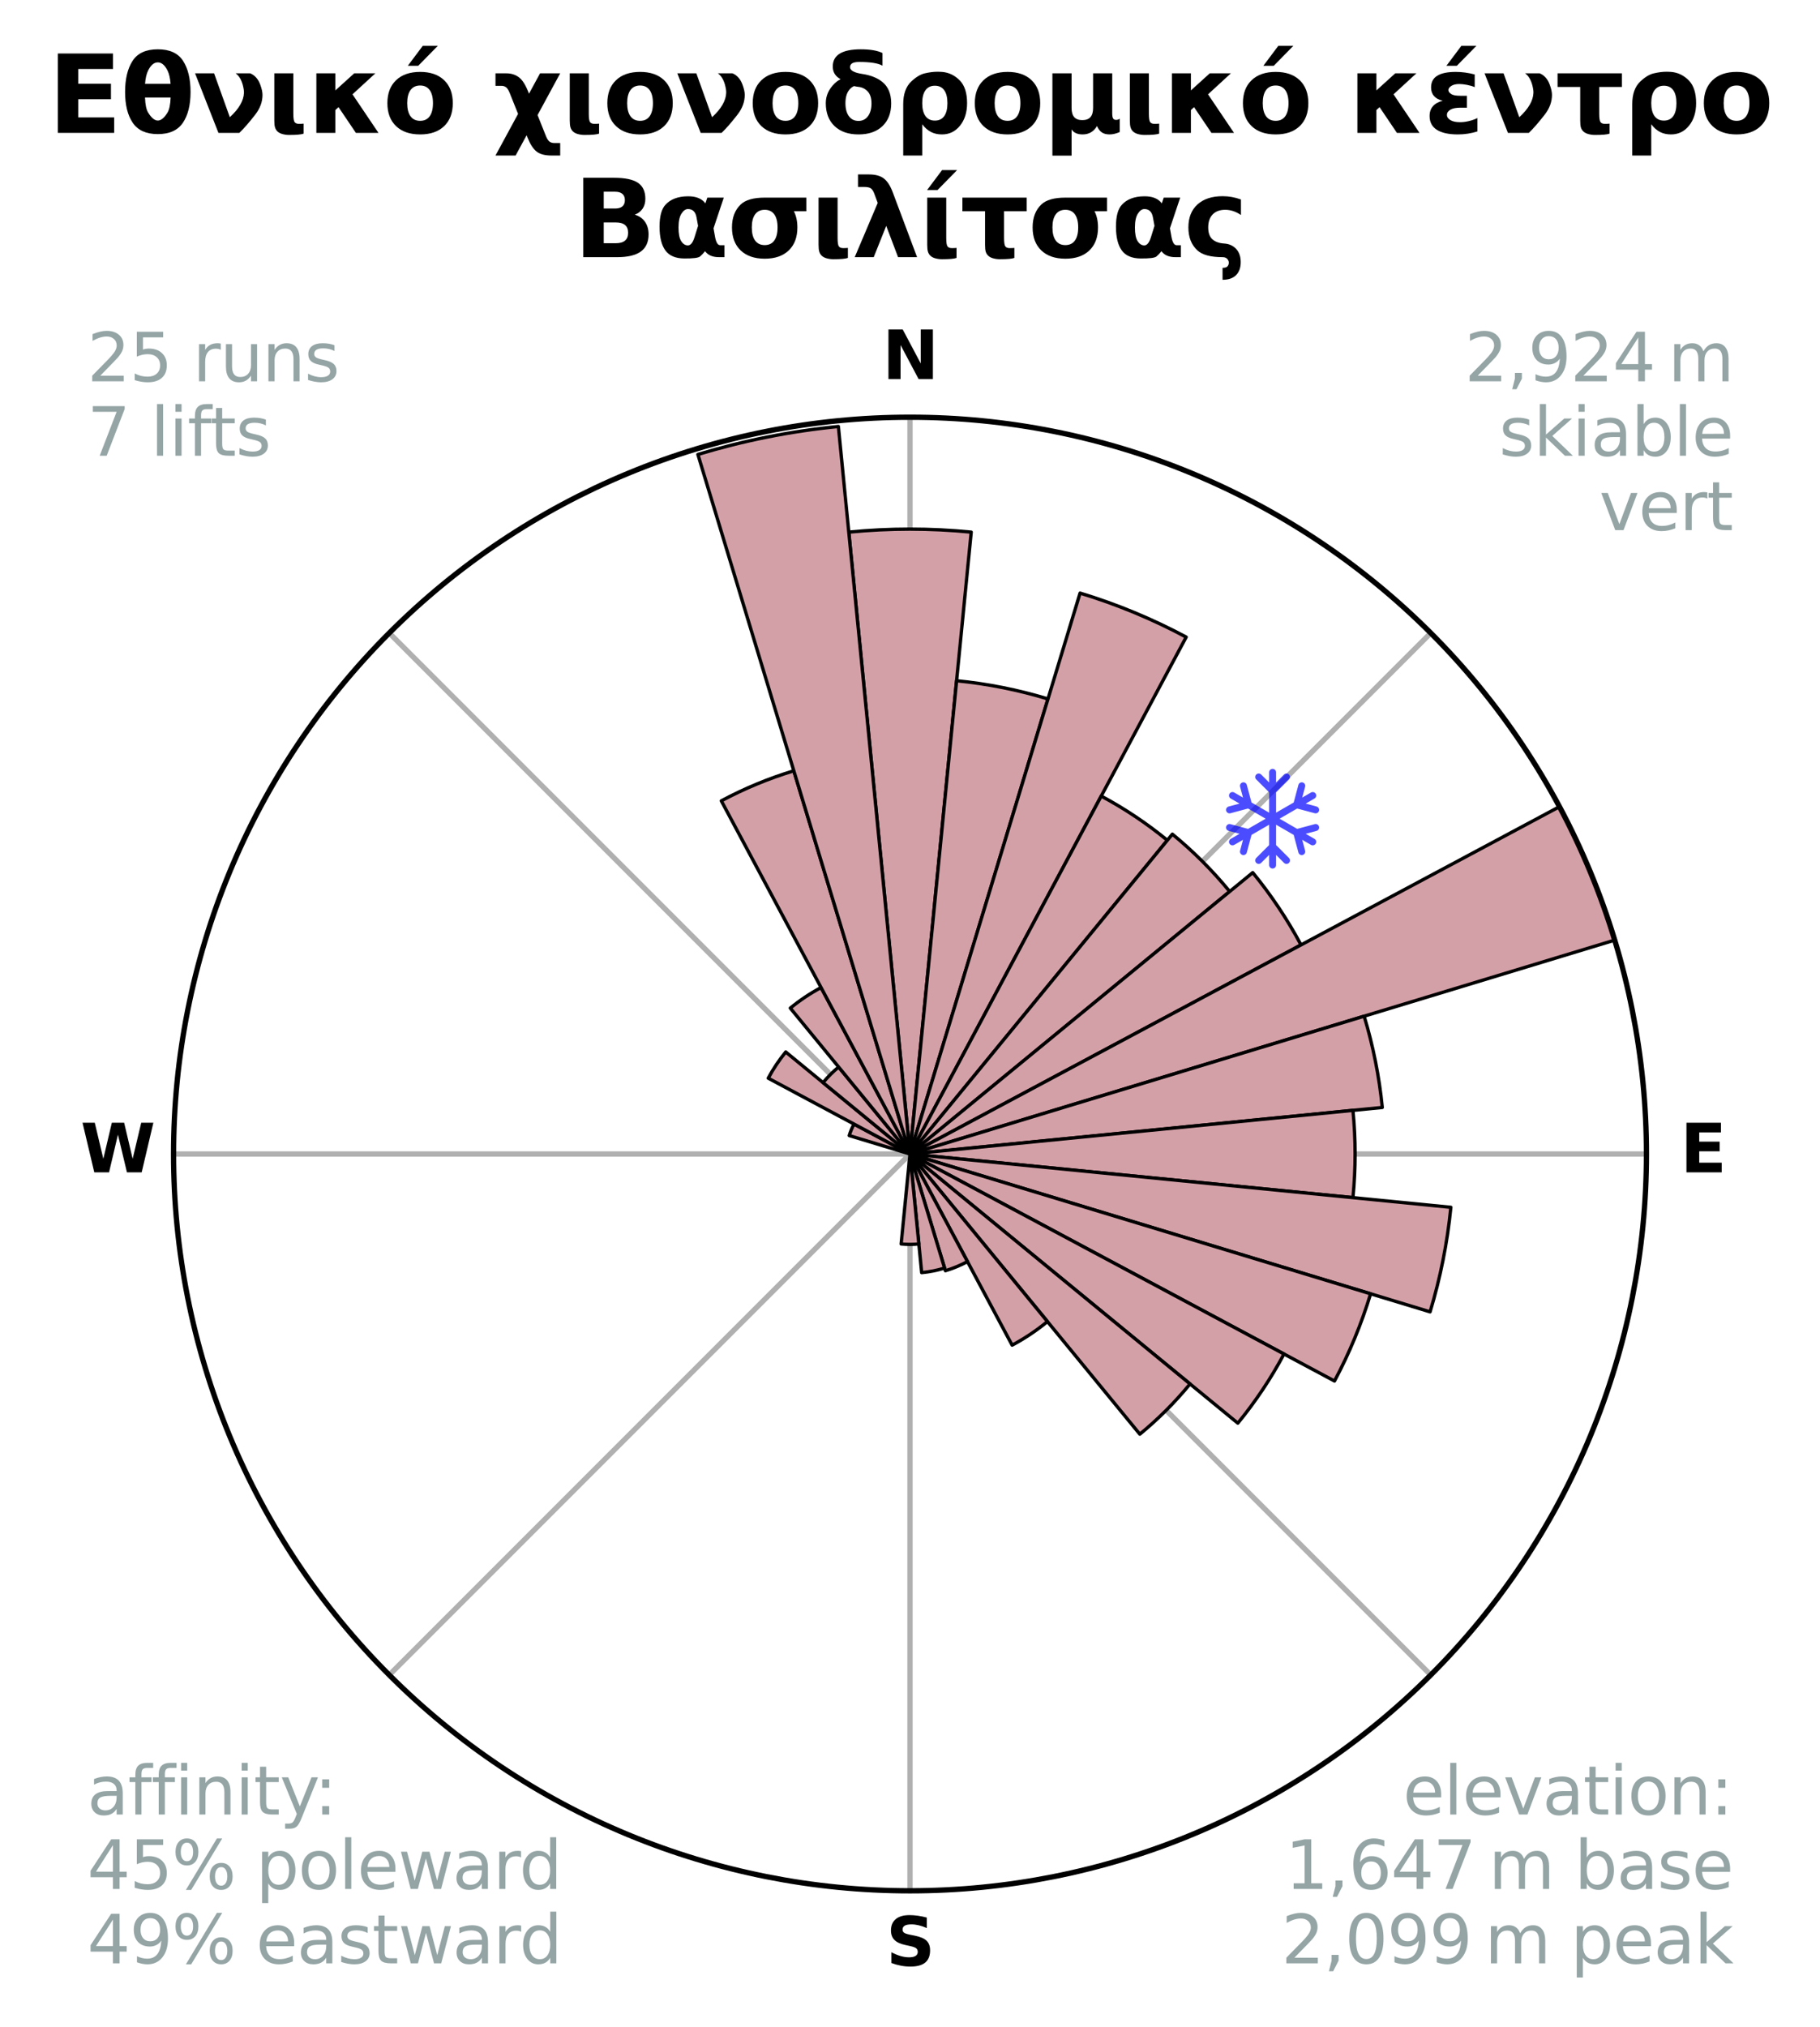 <?xml version="1.0" encoding="utf-8" standalone="no"?>
<!DOCTYPE svg PUBLIC "-//W3C//DTD SVG 1.1//EN"
  "http://www.w3.org/Graphics/SVG/1.1/DTD/svg11.dtd">
<svg xmlns:xlink="http://www.w3.org/1999/xlink" width="274.025pt" height="305.087pt" viewBox="0 0 274.025 305.087" xmlns="http://www.w3.org/2000/svg" version="1.1">
 <title>Ski Rose for Εθνικό χιονοδρομικό κέντρο Βασιλίτσας</title>
 <defs>
  <style type="text/css">*{stroke-linejoin: round; stroke-linecap: butt}</style>
 </defs>
 <g id="figure_1">
  <g id="patch_1">
   <path d="M 0 305.087 
L 274.025 305.087 
L 274.025 0 
L 0 0 
z
" style="fill: #ffffff"/>
  </g>
  <g id="axes_1">
   <g id="patch_2">
    <path d="M 247.893 173.667 
C 247.893 159.107 245.024 144.688 239.452 131.236 
C 233.88 117.783 225.712 105.559 215.417 95.263 
C 205.121 84.968 192.897 76.8 179.444 71.228 
C 165.992 65.656 151.573 62.788 137.012 62.788 
C 122.452 62.788 108.033 65.656 94.581 71.228 
C 81.128 76.8 68.904 84.968 58.608 95.263 
C 48.313 105.559 40.145 117.783 34.573 131.236 
C 29.001 144.688 26.133 159.107 26.133 173.667 
C 26.133 188.228 29.001 202.647 34.573 216.099 
C 40.145 229.552 48.313 241.776 58.608 252.071 
C 68.904 262.367 81.128 270.535 94.581 276.107 
C 108.033 281.679 122.452 284.548 137.012 284.548 
C 151.573 284.548 165.992 281.679 179.444 276.107 
C 192.897 270.535 205.121 262.367 215.417 252.071 
C 225.712 241.776 233.88 229.552 239.452 216.099 
C 245.024 202.647 247.893 188.228 247.893 173.667 
M 137.012 173.667 
C 137.012 173.667 137.012 173.667 137.012 173.667 
C 137.012 173.667 137.012 173.667 137.012 173.667 
C 137.012 173.667 137.012 173.667 137.012 173.667 
C 137.012 173.667 137.012 173.667 137.012 173.667 
C 137.012 173.667 137.012 173.667 137.012 173.667 
C 137.012 173.667 137.012 173.667 137.012 173.667 
C 137.012 173.667 137.012 173.667 137.012 173.667 
C 137.012 173.667 137.012 173.667 137.012 173.667 
C 137.012 173.667 137.012 173.667 137.012 173.667 
C 137.012 173.667 137.012 173.667 137.012 173.667 
C 137.012 173.667 137.012 173.667 137.012 173.667 
C 137.012 173.667 137.012 173.667 137.012 173.667 
C 137.012 173.667 137.012 173.667 137.012 173.667 
C 137.012 173.667 137.012 173.667 137.012 173.667 
C 137.012 173.667 137.012 173.667 137.012 173.667 
C 137.012 173.667 137.012 173.667 137.012 173.667 
z
" style="fill: #ffffff"/>
   </g>
   <g id="matplotlib.axis_1">
    <g id="xtick_1">
     <g id="line2d_1">
      <path d="M 137.012 173.667 
L 137.012 62.788 
" clip-path="url(#p962893bb5c)" style="fill: none; stroke: #b0b0b0; stroke-width: 0.8; stroke-linecap: square"/>
     </g>
     <g id="text_1">
      <!-- N -->
      <g transform="translate(132.828 57.047) scale(0.1 -0.1)">
       <defs>
        <path id="DejaVuSans-Bold-4e" d="M 588 4666 
L 1931 4666 
L 3628 1466 
L 3628 4666 
L 4769 4666 
L 4769 0 
L 3425 0 
L 1728 3200 
L 1728 0 
L 588 0 
L 588 4666 
z
" transform="scale(0.016)"/>
       </defs>
       <use xlink:href="#DejaVuSans-Bold-4e"/>
      </g>
     </g>
    </g>
    <g id="xtick_2">
     <g id="line2d_2">
      <path d="M 137.012 173.667 
L 215.417 95.263 
" clip-path="url(#p962893bb5c)" style="fill: none; stroke: #b0b0b0; stroke-width: 0.8; stroke-linecap: square"/>
     </g>
    </g>
    <g id="xtick_3">
     <g id="line2d_3">
      <path d="M 137.012 173.667 
L 247.893 173.667 
" clip-path="url(#p962893bb5c)" style="fill: none; stroke: #b0b0b0; stroke-width: 0.8; stroke-linecap: square"/>
     </g>
     <g id="text_2">
      <!-- E -->
      <g transform="translate(252.977 176.427) scale(0.1 -0.1)">
       <defs>
        <path id="DejaVuSans-Bold-45" d="M 588 4666 
L 3834 4666 
L 3834 3756 
L 1791 3756 
L 1791 2888 
L 3713 2888 
L 3713 1978 
L 1791 1978 
L 1791 909 
L 3903 909 
L 3903 0 
L 588 0 
L 588 4666 
z
" transform="scale(0.016)"/>
       </defs>
       <use xlink:href="#DejaVuSans-Bold-45"/>
      </g>
     </g>
    </g>
    <g id="xtick_4">
     <g id="line2d_4">
      <path d="M 137.012 173.667 
L 215.417 252.071 
" clip-path="url(#p962893bb5c)" style="fill: none; stroke: #b0b0b0; stroke-width: 0.8; stroke-linecap: square"/>
     </g>
    </g>
    <g id="xtick_5">
     <g id="line2d_5">
      <path d="M 137.012 173.667 
L 137.012 284.548 
" clip-path="url(#p962893bb5c)" style="fill: none; stroke: #b0b0b0; stroke-width: 0.8; stroke-linecap: square"/>
     </g>
     <g id="text_3">
      <!-- S -->
      <g transform="translate(133.412 295.807) scale(0.1 -0.1)">
       <defs>
        <path id="DejaVuSans-Bold-53" d="M 3834 4519 
L 3834 3531 
Q 3450 3703 3084 3790 
Q 2719 3878 2394 3878 
Q 1963 3878 1756 3759 
Q 1550 3641 1550 3391 
Q 1550 3203 1689 3098 
Q 1828 2994 2194 2919 
L 2706 2816 
Q 3484 2659 3812 2340 
Q 4141 2022 4141 1434 
Q 4141 663 3683 286 
Q 3225 -91 2284 -91 
Q 1841 -91 1394 -6 
Q 947 78 500 244 
L 500 1259 
Q 947 1022 1364 901 
Q 1781 781 2169 781 
Q 2563 781 2772 912 
Q 2981 1044 2981 1288 
Q 2981 1506 2839 1625 
Q 2697 1744 2272 1838 
L 1806 1941 
Q 1106 2091 782 2419 
Q 459 2747 459 3303 
Q 459 4000 909 4375 
Q 1359 4750 2203 4750 
Q 2588 4750 2994 4692 
Q 3400 4634 3834 4519 
z
" transform="scale(0.016)"/>
       </defs>
       <use xlink:href="#DejaVuSans-Bold-53"/>
      </g>
     </g>
    </g>
    <g id="xtick_6">
     <g id="line2d_6">
      <path d="M 137.012 173.667 
L 58.608 252.071 
" clip-path="url(#p962893bb5c)" style="fill: none; stroke: #b0b0b0; stroke-width: 0.8; stroke-linecap: square"/>
     </g>
    </g>
    <g id="xtick_7">
     <g id="line2d_7">
      <path d="M 137.012 173.667 
L 26.133 173.667 
" clip-path="url(#p962893bb5c)" style="fill: none; stroke: #b0b0b0; stroke-width: 0.8; stroke-linecap: square"/>
     </g>
     <g id="text_4">
      <!-- W -->
      <g transform="translate(12.118 176.427) scale(0.1 -0.1)">
       <defs>
        <path id="DejaVuSans-Bold-57" d="M 191 4666 
L 1344 4666 
L 2150 1275 
L 2950 4666 
L 4109 4666 
L 4909 1275 
L 5716 4666 
L 6859 4666 
L 5759 0 
L 4372 0 
L 3525 3547 
L 2688 0 
L 1300 0 
L 191 4666 
z
" transform="scale(0.016)"/>
       </defs>
       <use xlink:href="#DejaVuSans-Bold-57"/>
      </g>
     </g>
    </g>
    <g id="xtick_8">
     <g id="line2d_8">
      <path d="M 137.012 173.667 
L 58.608 95.263 
" clip-path="url(#p962893bb5c)" style="fill: none; stroke: #b0b0b0; stroke-width: 0.8; stroke-linecap: square"/>
     </g>
    </g>
   </g>
   <g id="matplotlib.axis_2"/>
   <g id="patch_3">
    <path d="M 137.012 173.667 
C 137.012 173.667 137.012 173.667 137.012 173.667 
C 137.012 173.667 137.012 173.667 137.012 173.667 
L 146.23 80.08 
C 143.167 79.779 140.091 79.628 137.012 79.628 
C 133.934 79.628 130.858 79.779 127.795 80.08 
z
" clip-path="url(#p962893bb5c)" style="fill: #d4a0a7; stroke: #000000; stroke-width: 0.5; stroke-linejoin: miter"/>
   </g>
   <g id="patch_4">
    <path d="M 137.012 173.667 
C 137.012 173.667 137.012 173.667 137.012 173.667 
C 137.012 173.667 137.012 173.667 137.012 173.667 
L 157.787 105.182 
C 155.546 104.502 153.272 103.932 150.975 103.475 
C 148.677 103.018 146.359 102.674 144.027 102.444 
z
" clip-path="url(#p962893bb5c)" style="fill: #d4a0a7; stroke: #000000; stroke-width: 0.5; stroke-linejoin: miter"/>
   </g>
   <g id="patch_5">
    <path d="M 137.012 173.667 
C 137.012 173.667 137.012 173.667 137.012 173.667 
C 137.012 173.667 137.012 173.667 137.012 173.667 
L 178.595 95.873 
C 176.048 94.512 173.437 93.277 170.769 92.172 
C 168.102 91.067 165.382 90.094 162.619 89.255 
z
" clip-path="url(#p962893bb5c)" style="fill: #d4a0a7; stroke: #000000; stroke-width: 0.5; stroke-linejoin: miter"/>
   </g>
   <g id="patch_6">
    <path d="M 137.012 173.667 
C 137.012 173.667 137.012 173.667 137.012 173.667 
C 137.012 173.667 137.012 173.667 137.012 173.667 
L 175.759 126.455 
C 174.213 125.187 172.607 123.995 170.944 122.885 
C 169.282 121.774 167.566 120.746 165.803 119.803 
z
" clip-path="url(#p962893bb5c)" style="fill: #d4a0a7; stroke: #000000; stroke-width: 0.5; stroke-linejoin: miter"/>
   </g>
   <g id="patch_7">
    <path d="M 137.012 173.667 
C 137.012 173.667 137.012 173.667 137.012 173.667 
C 137.012 173.667 137.012 173.667 137.012 173.667 
L 185.147 134.165 
C 183.854 132.589 182.484 131.078 181.043 129.637 
C 179.602 128.196 178.091 126.826 176.515 125.533 
z
" clip-path="url(#p962893bb5c)" style="fill: #d4a0a7; stroke: #000000; stroke-width: 0.5; stroke-linejoin: miter"/>
   </g>
   <g id="patch_8">
    <path d="M 137.012 173.667 
C 137.012 173.667 137.012 173.667 137.012 173.667 
C 137.012 173.667 137.012 173.667 137.012 173.667 
L 195.886 142.199 
C 194.856 140.272 193.732 138.397 192.518 136.58 
C 191.304 134.763 190.002 133.007 188.615 131.318 
z
" clip-path="url(#p962893bb5c)" style="fill: #d4a0a7; stroke: #000000; stroke-width: 0.5; stroke-linejoin: miter"/>
   </g>
   <g id="patch_9">
    <path d="M 137.012 173.667 
C 137.012 173.667 137.012 173.667 137.012 173.667 
C 137.012 173.667 137.012 173.667 137.012 173.667 
L 243.118 141.481 
C 242.065 138.008 240.841 134.589 239.452 131.236 
C 238.063 127.883 236.511 124.6 234.8 121.399 
z
" clip-path="url(#p962893bb5c)" style="fill: #d4a0a7; stroke: #000000; stroke-width: 0.5; stroke-linejoin: miter"/>
   </g>
   <g id="patch_10">
    <path d="M 137.012 173.667 
C 137.012 173.667 137.012 173.667 137.012 173.667 
C 137.012 173.667 137.012 173.667 137.012 173.667 
L 208.121 166.664 
C 207.892 164.336 207.549 162.022 207.092 159.728 
C 206.636 157.434 206.068 155.164 205.389 152.926 
z
" clip-path="url(#p962893bb5c)" style="fill: #d4a0a7; stroke: #000000; stroke-width: 0.5; stroke-linejoin: miter"/>
   </g>
   <g id="patch_11">
    <path d="M 137.012 173.667 
C 137.012 173.667 137.012 173.667 137.012 173.667 
C 137.012 173.667 137.012 173.667 137.012 173.667 
L 203.703 180.236 
C 203.918 178.053 204.026 175.861 204.026 173.667 
C 204.026 171.474 203.918 169.282 203.703 167.099 
z
" clip-path="url(#p962893bb5c)" style="fill: #d4a0a7; stroke: #000000; stroke-width: 0.5; stroke-linejoin: miter"/>
   </g>
   <g id="patch_12">
    <path d="M 137.012 173.667 
C 137.012 173.667 137.012 173.667 137.012 173.667 
C 137.012 173.667 137.012 173.667 137.012 173.667 
L 215.317 197.421 
C 216.094 194.858 216.745 192.258 217.268 189.631 
C 217.79 187.004 218.184 184.353 218.446 181.688 
z
" clip-path="url(#p962893bb5c)" style="fill: #d4a0a7; stroke: #000000; stroke-width: 0.5; stroke-linejoin: miter"/>
   </g>
   <g id="patch_13">
    <path d="M 137.012 173.667 
C 137.012 173.667 137.012 173.667 137.012 173.667 
C 137.012 173.667 137.012 173.667 137.012 173.667 
L 200.926 207.83 
C 202.044 205.738 203.059 203.592 203.966 201.401 
C 204.874 199.209 205.674 196.974 206.362 194.705 
z
" clip-path="url(#p962893bb5c)" style="fill: #d4a0a7; stroke: #000000; stroke-width: 0.5; stroke-linejoin: miter"/>
   </g>
   <g id="patch_14">
    <path d="M 137.012 173.667 
C 137.012 173.667 137.012 173.667 137.012 173.667 
C 137.012 173.667 137.012 173.667 137.012 173.667 
L 186.37 214.174 
C 187.695 212.558 188.941 210.879 190.102 209.141 
C 191.263 207.403 192.338 205.61 193.324 203.766 
z
" clip-path="url(#p962893bb5c)" style="fill: #d4a0a7; stroke: #000000; stroke-width: 0.5; stroke-linejoin: miter"/>
   </g>
   <g id="patch_15">
    <path d="M 137.012 173.667 
C 137.012 173.667 137.012 173.667 137.012 173.667 
C 137.012 173.667 137.012 173.667 137.012 173.667 
L 171.616 215.832 
C 172.996 214.699 174.319 213.499 175.582 212.237 
C 176.844 210.974 178.044 209.651 179.177 208.271 
z
" clip-path="url(#p962893bb5c)" style="fill: #d4a0a7; stroke: #000000; stroke-width: 0.5; stroke-linejoin: miter"/>
   </g>
   <g id="patch_16">
    <path d="M 137.012 173.667 
C 137.012 173.667 137.012 173.667 137.012 173.667 
C 137.012 173.667 137.012 173.667 137.012 173.667 
L 152.389 202.435 
C 153.331 201.932 154.247 201.383 155.135 200.79 
C 156.023 200.197 156.881 199.56 157.706 198.883 
z
" clip-path="url(#p962893bb5c)" style="fill: #d4a0a7; stroke: #000000; stroke-width: 0.5; stroke-linejoin: miter"/>
   </g>
   <g id="patch_17">
    <path d="M 137.012 173.667 
C 137.012 173.667 137.012 173.667 137.012 173.667 
C 137.012 173.667 137.012 173.667 137.012 173.667 
L 142.341 191.234 
C 142.916 191.06 143.482 190.857 144.037 190.627 
C 144.593 190.397 145.136 190.14 145.666 189.857 
z
" clip-path="url(#p962893bb5c)" style="fill: #d4a0a7; stroke: #000000; stroke-width: 0.5; stroke-linejoin: miter"/>
   </g>
   <g id="patch_18">
    <path d="M 137.012 173.667 
C 137.012 173.667 137.012 173.667 137.012 173.667 
C 137.012 173.667 137.012 173.667 137.012 173.667 
L 138.771 191.521 
C 139.355 191.464 139.937 191.378 140.512 191.263 
C 141.088 191.148 141.658 191.006 142.22 190.835 
z
" clip-path="url(#p962893bb5c)" style="fill: #d4a0a7; stroke: #000000; stroke-width: 0.5; stroke-linejoin: miter"/>
   </g>
   <g id="patch_19">
    <path d="M 137.012 173.667 
C 137.012 173.667 137.012 173.667 137.012 173.667 
C 137.012 173.667 137.012 173.667 137.012 173.667 
L 135.679 187.206 
C 136.122 187.249 136.567 187.271 137.012 187.271 
C 137.458 187.271 137.903 187.249 138.346 187.206 
z
" clip-path="url(#p962893bb5c)" style="fill: #d4a0a7; stroke: #000000; stroke-width: 0.5; stroke-linejoin: miter"/>
   </g>
   <g id="patch_20">
    <path d="M 137.012 173.667 
C 137.012 173.667 137.012 173.667 137.012 173.667 
C 137.012 173.667 137.012 173.667 137.012 173.667 
L 137.012 173.667 
C 137.012 173.667 137.012 173.667 137.012 173.667 
C 137.012 173.667 137.012 173.667 137.012 173.667 
z
" clip-path="url(#p962893bb5c)" style="fill: #d4a0a7; stroke: #000000; stroke-width: 0.5; stroke-linejoin: miter"/>
   </g>
   <g id="patch_21">
    <path d="M 137.012 173.667 
C 137.012 173.667 137.012 173.667 137.012 173.667 
C 137.012 173.667 137.012 173.667 137.012 173.667 
L 137.012 173.667 
C 137.012 173.667 137.012 173.667 137.012 173.667 
C 137.012 173.667 137.012 173.667 137.012 173.667 
z
" clip-path="url(#p962893bb5c)" style="fill: #d4a0a7; stroke: #000000; stroke-width: 0.5; stroke-linejoin: miter"/>
   </g>
   <g id="patch_22">
    <path d="M 137.012 173.667 
C 137.012 173.667 137.012 173.667 137.012 173.667 
C 137.012 173.667 137.012 173.667 137.012 173.667 
L 137.012 173.667 
C 137.012 173.667 137.012 173.667 137.012 173.667 
C 137.012 173.667 137.012 173.667 137.012 173.667 
z
" clip-path="url(#p962893bb5c)" style="fill: #d4a0a7; stroke: #000000; stroke-width: 0.5; stroke-linejoin: miter"/>
   </g>
   <g id="patch_23">
    <path d="M 137.012 173.667 
C 137.012 173.667 137.012 173.667 137.012 173.667 
C 137.012 173.667 137.012 173.667 137.012 173.667 
L 137.012 173.667 
C 137.012 173.667 137.012 173.667 137.012 173.667 
C 137.012 173.667 137.012 173.667 137.012 173.667 
z
" clip-path="url(#p962893bb5c)" style="fill: #d4a0a7; stroke: #000000; stroke-width: 0.5; stroke-linejoin: miter"/>
   </g>
   <g id="patch_24">
    <path d="M 137.012 173.667 
C 137.012 173.667 137.012 173.667 137.012 173.667 
C 137.012 173.667 137.012 173.667 137.012 173.667 
L 137.012 173.667 
C 137.012 173.667 137.012 173.667 137.012 173.667 
C 137.012 173.667 137.012 173.667 137.012 173.667 
z
" clip-path="url(#p962893bb5c)" style="fill: #d4a0a7; stroke: #000000; stroke-width: 0.5; stroke-linejoin: miter"/>
   </g>
   <g id="patch_25">
    <path d="M 137.012 173.667 
C 137.012 173.667 137.012 173.667 137.012 173.667 
C 137.012 173.667 137.012 173.667 137.012 173.667 
L 137.012 173.667 
C 137.012 173.667 137.012 173.667 137.012 173.667 
C 137.012 173.667 137.012 173.667 137.012 173.667 
z
" clip-path="url(#p962893bb5c)" style="fill: #d4a0a7; stroke: #000000; stroke-width: 0.5; stroke-linejoin: miter"/>
   </g>
   <g id="patch_26">
    <path d="M 137.012 173.667 
C 137.012 173.667 137.012 173.667 137.012 173.667 
C 137.012 173.667 137.012 173.667 137.012 173.667 
L 137.012 173.667 
C 137.012 173.667 137.012 173.667 137.012 173.667 
C 137.012 173.667 137.012 173.667 137.012 173.667 
z
" clip-path="url(#p962893bb5c)" style="fill: #d4a0a7; stroke: #000000; stroke-width: 0.5; stroke-linejoin: miter"/>
   </g>
   <g id="patch_27">
    <path d="M 137.012 173.667 
C 137.012 173.667 137.012 173.667 137.012 173.667 
C 137.012 173.667 137.012 173.667 137.012 173.667 
L 137.012 173.667 
C 137.012 173.667 137.012 173.667 137.012 173.667 
C 137.012 173.667 137.012 173.667 137.012 173.667 
z
" clip-path="url(#p962893bb5c)" style="fill: #d4a0a7; stroke: #000000; stroke-width: 0.5; stroke-linejoin: miter"/>
   </g>
   <g id="patch_28">
    <path d="M 137.012 173.667 
C 137.012 173.667 137.012 173.667 137.012 173.667 
C 137.012 173.667 137.012 173.667 137.012 173.667 
L 137.012 173.667 
C 137.012 173.667 137.012 173.667 137.012 173.667 
C 137.012 173.667 137.012 173.667 137.012 173.667 
z
" clip-path="url(#p962893bb5c)" style="fill: #d4a0a7; stroke: #000000; stroke-width: 0.5; stroke-linejoin: miter"/>
   </g>
   <g id="patch_29">
    <path d="M 137.012 173.667 
C 137.012 173.667 137.012 173.667 137.012 173.667 
C 137.012 173.667 137.012 173.667 137.012 173.667 
L 128.581 169.161 
C 128.433 169.437 128.299 169.72 128.18 170.009 
C 128.06 170.298 127.954 170.593 127.864 170.892 
z
" clip-path="url(#p962893bb5c)" style="fill: #d4a0a7; stroke: #000000; stroke-width: 0.5; stroke-linejoin: miter"/>
   </g>
   <g id="patch_30">
    <path d="M 137.012 173.667 
C 137.012 173.667 137.012 173.667 137.012 173.667 
C 137.012 173.667 137.012 173.667 137.012 173.667 
L 118.304 158.314 
C 117.801 158.926 117.329 159.563 116.889 160.221 
C 116.449 160.88 116.041 161.56 115.668 162.258 
z
" clip-path="url(#p962893bb5c)" style="fill: #d4a0a7; stroke: #000000; stroke-width: 0.5; stroke-linejoin: miter"/>
   </g>
   <g id="patch_31">
    <path d="M 137.012 173.667 
C 137.012 173.667 137.012 173.667 137.012 173.667 
C 137.012 173.667 137.012 173.667 137.012 173.667 
L 126.27 160.577 
C 125.841 160.929 125.43 161.301 125.038 161.693 
C 124.646 162.085 124.274 162.496 123.922 162.925 
z
" clip-path="url(#p962893bb5c)" style="fill: #d4a0a7; stroke: #000000; stroke-width: 0.5; stroke-linejoin: miter"/>
   </g>
   <g id="patch_32">
    <path d="M 137.012 173.667 
C 137.012 173.667 137.012 173.667 137.012 173.667 
C 137.012 173.667 137.012 173.667 137.012 173.667 
L 123.622 148.616 
C 122.802 149.054 122.004 149.533 121.231 150.049 
C 120.458 150.566 119.711 151.12 118.992 151.71 
z
" clip-path="url(#p962893bb5c)" style="fill: #d4a0a7; stroke: #000000; stroke-width: 0.5; stroke-linejoin: miter"/>
   </g>
   <g id="patch_33">
    <path d="M 137.012 173.667 
C 137.012 173.667 137.012 173.667 137.012 173.667 
C 137.012 173.667 137.012 173.667 137.012 173.667 
L 119.519 115.998 
C 117.631 116.571 115.773 117.236 113.95 117.991 
C 112.128 118.746 110.344 119.589 108.604 120.519 
z
" clip-path="url(#p962893bb5c)" style="fill: #d4a0a7; stroke: #000000; stroke-width: 0.5; stroke-linejoin: miter"/>
   </g>
   <g id="patch_34">
    <path d="M 137.012 173.667 
C 137.012 173.667 137.012 173.667 137.012 173.667 
C 137.012 173.667 137.012 173.667 137.012 173.667 
L 126.229 64.183 
C 122.646 64.536 119.081 65.064 115.55 65.767 
C 112.018 66.469 108.523 67.345 105.077 68.39 
z
" clip-path="url(#p962893bb5c)" style="fill: #d4a0a7; stroke: #000000; stroke-width: 0.5; stroke-linejoin: miter"/>
   </g>
   <g id="PathCollection_1">
    <defs>
     <path id="m357985ca64" d="M 0.194 7.414 
L 0.194 7.414 
C 0.055 7.414 -0.078 7.359 -0.176 7.261 
C -0.274 7.163 -0.33 7.03 -0.33 6.891 
L -0.33 5.365 
L -1.528 6.564 
L -1.528 6.564 
C -1.577 6.613 -1.635 6.651 -1.698 6.678 
C -1.762 6.704 -1.83 6.718 -1.899 6.718 
C -1.968 6.718 -2.036 6.704 -2.1 6.678 
C -2.163 6.651 -2.221 6.613 -2.27 6.564 
L -2.27 6.564 
C -2.318 6.515 -2.357 6.458 -2.383 6.394 
C -2.41 6.33 -2.423 6.262 -2.423 6.193 
C -2.423 6.124 -2.41 6.056 -2.383 5.993 
C -2.357 5.929 -2.318 5.871 -2.27 5.823 
L -0.33 3.884 
L -0.33 0.821 
L -2.981 2.352 
L -3.692 5.001 
L -3.692 5.001 
C -3.728 5.135 -3.815 5.25 -3.935 5.319 
C -4.055 5.389 -4.198 5.408 -4.332 5.372 
L -4.332 5.372 
C -4.466 5.336 -4.581 5.249 -4.65 5.129 
C -4.719 5.009 -4.738 4.866 -4.703 4.732 
L -4.263 3.093 
L -5.586 3.856 
L -5.586 3.856 
C -5.645 3.89 -5.711 3.913 -5.779 3.922 
C -5.847 3.931 -5.916 3.926 -5.983 3.909 
C -6.049 3.891 -6.111 3.86 -6.166 3.818 
C -6.221 3.777 -6.266 3.724 -6.301 3.665 
L -6.301 3.665 
C -6.335 3.605 -6.358 3.54 -6.367 3.471 
C -6.375 3.403 -6.371 3.334 -6.353 3.267 
C -6.335 3.201 -6.304 3.139 -6.263 3.084 
C -6.221 3.03 -6.168 2.984 -6.109 2.95 
L -4.786 2.187 
L -6.425 1.747 
L -6.425 1.747 
C -6.559 1.711 -6.673 1.623 -6.743 1.503 
C -6.812 1.383 -6.831 1.24 -6.795 1.106 
L -6.795 1.106 
C -6.777 1.04 -6.747 0.978 -6.705 0.923 
C -6.663 0.869 -6.611 0.823 -6.551 0.789 
C -6.491 0.754 -6.426 0.732 -6.357 0.723 
C -6.289 0.715 -6.22 0.719 -6.154 0.737 
L -3.505 1.447 
L -0.852 -0.085 
L -3.504 -1.616 
L -6.154 -0.906 
L -6.154 -0.906 
C -6.22 -0.888 -6.289 -0.883 -6.358 -0.892 
C -6.426 -0.901 -6.492 -0.924 -6.551 -0.958 
C -6.611 -0.992 -6.663 -1.038 -6.705 -1.093 
C -6.747 -1.148 -6.778 -1.21 -6.795 -1.276 
L -6.795 -1.276 
C -6.831 -1.41 -6.812 -1.553 -6.743 -1.673 
C -6.673 -1.793 -6.559 -1.881 -6.425 -1.917 
L -4.786 -2.355 
L -6.109 -3.12 
L -6.109 -3.12 
C -6.229 -3.189 -6.316 -3.303 -6.352 -3.437 
C -6.388 -3.571 -6.37 -3.713 -6.301 -3.834 
L -6.301 -3.834 
C -6.266 -3.893 -6.221 -3.945 -6.166 -3.987 
C -6.112 -4.029 -6.049 -4.06 -5.983 -4.078 
C -5.917 -4.096 -5.847 -4.1 -5.779 -4.091 
C -5.711 -4.082 -5.645 -4.06 -5.586 -4.026 
L -4.263 -3.261 
L -4.703 -4.9 
L -4.703 -4.9 
C -4.738 -5.034 -4.719 -5.177 -4.65 -5.297 
C -4.581 -5.417 -4.466 -5.505 -4.332 -5.541 
L -4.332 -5.541 
C -4.198 -5.576 -4.056 -5.558 -3.936 -5.488 
C -3.816 -5.419 -3.728 -5.305 -3.692 -5.171 
L -2.982 -2.522 
L -0.329 -0.99 
L -0.329 -4.052 
L -2.269 -5.992 
L -2.269 -5.992 
C -2.318 -6.04 -2.357 -6.098 -2.383 -6.162 
C -2.41 -6.225 -2.423 -6.293 -2.423 -6.362 
C -2.423 -6.431 -2.41 -6.499 -2.383 -6.563 
C -2.357 -6.626 -2.318 -6.684 -2.269 -6.733 
L -2.269 -6.733 
C -2.221 -6.782 -2.163 -6.82 -2.1 -6.847 
C -2.036 -6.873 -1.968 -6.887 -1.899 -6.887 
C -1.83 -6.887 -1.762 -6.873 -1.698 -6.847 
C -1.635 -6.82 -1.577 -6.782 -1.528 -6.733 
L -0.329 -5.534 
L -0.329 -7.06 
L -0.329 -7.06 
C -0.329 -7.198 -0.274 -7.332 -0.176 -7.43 
C -0.078 -7.528 0.055 -7.583 0.194 -7.583 
L 0.194 -7.583 
C 0.332 -7.583 0.466 -7.528 0.564 -7.43 
C 0.662 -7.332 0.717 -7.198 0.717 -7.06 
L 0.717 -5.534 
L 1.916 -6.733 
L 1.916 -6.733 
C 1.964 -6.782 2.022 -6.82 2.086 -6.847 
C 2.149 -6.873 2.218 -6.887 2.286 -6.887 
C 2.355 -6.887 2.423 -6.873 2.487 -6.847 
C 2.551 -6.82 2.608 -6.782 2.657 -6.733 
L 2.657 -6.733 
C 2.706 -6.684 2.744 -6.626 2.771 -6.563 
C 2.797 -6.499 2.811 -6.431 2.811 -6.362 
C 2.811 -6.293 2.797 -6.225 2.771 -6.162 
C 2.744 -6.098 2.706 -6.04 2.657 -5.992 
L 0.717 -4.052 
L 0.717 -0.991 
L 3.369 -2.523 
L 4.079 -5.171 
L 4.079 -5.171 
C 4.115 -5.305 4.203 -5.419 4.323 -5.488 
C 4.443 -5.558 4.586 -5.576 4.72 -5.541 
L 4.72 -5.541 
C 4.854 -5.505 4.968 -5.417 5.038 -5.297 
C 5.107 -5.177 5.126 -5.034 5.09 -4.9 
L 4.65 -3.263 
L 5.973 -4.026 
L 5.973 -4.026 
C 6.033 -4.06 6.098 -4.082 6.167 -4.091 
C 6.235 -4.1 6.304 -4.096 6.37 -4.078 
C 6.437 -4.06 6.499 -4.029 6.554 -3.987 
C 6.608 -3.945 6.654 -3.893 6.688 -3.833 
L 6.688 -3.833 
C 6.757 -3.713 6.776 -3.571 6.74 -3.437 
C 6.704 -3.303 6.616 -3.189 6.496 -3.12 
L 5.173 -2.355 
L 6.812 -1.917 
L 6.812 -1.917 
C 6.946 -1.881 7.061 -1.793 7.13 -1.673 
C 7.2 -1.553 7.219 -1.41 7.183 -1.276 
L 7.183 -1.276 
C 7.165 -1.21 7.134 -1.147 7.093 -1.093 
C 7.051 -1.038 6.998 -0.992 6.939 -0.958 
C 6.879 -0.923 6.813 -0.901 6.745 -0.892 
C 6.677 -0.883 6.608 -0.888 6.541 -0.906 
L 3.891 -1.616 
L 1.239 -0.085 
L 3.893 1.447 
L 6.541 0.737 
L 6.541 0.737 
C 6.675 0.701 6.818 0.72 6.938 0.789 
C 7.058 0.859 7.145 0.973 7.181 1.106 
L 7.181 1.106 
C 7.217 1.24 7.198 1.383 7.129 1.503 
C 7.06 1.623 6.946 1.711 6.812 1.747 
L 5.173 2.187 
L 6.496 2.95 
L 6.496 2.95 
C 6.556 2.984 6.608 3.03 6.65 3.085 
C 6.691 3.139 6.722 3.201 6.74 3.268 
C 6.758 3.334 6.762 3.404 6.753 3.472 
C 6.744 3.54 6.721 3.606 6.687 3.665 
L 6.687 3.665 
C 6.617 3.785 6.503 3.872 6.369 3.908 
C 6.236 3.944 6.093 3.925 5.973 3.856 
L 4.65 3.091 
L 5.089 4.732 
L 5.089 4.732 
C 5.125 4.866 5.106 5.008 5.037 5.128 
C 4.967 5.248 4.853 5.336 4.72 5.372 
L 4.72 5.372 
C 4.586 5.408 4.443 5.389 4.323 5.319 
C 4.203 5.25 4.115 5.136 4.079 5.002 
L 3.368 2.352 
L 0.717 0.821 
L 0.717 3.884 
L 2.657 5.823 
L 2.657 5.823 
C 2.706 5.871 2.745 5.929 2.771 5.993 
C 2.797 6.056 2.811 6.125 2.811 6.193 
C 2.811 6.262 2.797 6.331 2.771 6.394 
C 2.745 6.458 2.706 6.515 2.657 6.564 
L 2.657 6.564 
C 2.608 6.613 2.551 6.652 2.487 6.678 
C 2.424 6.704 2.355 6.718 2.286 6.718 
C 2.218 6.718 2.149 6.704 2.086 6.678 
C 2.022 6.652 1.965 6.613 1.916 6.564 
L 0.717 5.365 
L 0.717 6.891 
L 0.717 6.891 
C 0.717 7.03 0.662 7.163 0.564 7.261 
C 0.466 7.359 0.333 7.414 0.194 7.414 
L 0.194 7.414 
z
"/>
    </defs>
    <g clip-path="url(#p962893bb5c)">
     <use xlink:href="#m357985ca64" x="191.414" y="123.291" style="fill: #0000ff; fill-opacity: 0.7"/>
    </g>
   </g>
   <g id="patch_35">
    <path d="M 137.012 62.788 
C 122.452 62.788 108.033 65.656 94.581 71.228 
C 81.128 76.8 68.904 84.968 58.608 95.263 
C 48.313 105.559 40.145 117.783 34.573 131.236 
C 29.001 144.688 26.133 159.107 26.133 173.667 
C 26.133 188.228 29.001 202.647 34.573 216.099 
C 40.145 229.552 48.313 241.776 58.608 252.071 
C 68.904 262.367 81.128 270.535 94.581 276.107 
C 108.033 281.679 122.452 284.548 137.012 284.548 
C 151.573 284.548 165.992 281.679 179.444 276.107 
C 192.897 270.535 205.121 262.367 215.417 252.071 
C 225.712 241.776 233.88 229.552 239.452 216.099 
C 245.024 202.647 247.893 188.228 247.893 173.667 
C 247.893 159.107 245.024 144.688 239.452 131.236 
C 233.88 117.783 225.712 105.559 215.417 95.263 
C 205.121 84.968 192.897 76.8 179.444 71.228 
C 165.992 65.656 151.573 62.788 137.012 62.788 
" style="fill: none; stroke: #000000; stroke-width: 0.8; stroke-linejoin: miter; stroke-linecap: square"/>
   </g>
   <g id="text_5">
    <!-- 25 runs -->
    <g style="fill: #95a5a6" transform="translate(13.134 57.388) scale(0.1 -0.1)">
     <defs>
      <path id="DejaVuSans-32" d="M 1228 531 
L 3431 531 
L 3431 0 
L 469 0 
L 469 531 
Q 828 903 1448 1529 
Q 2069 2156 2228 2338 
Q 2531 2678 2651 2914 
Q 2772 3150 2772 3378 
Q 2772 3750 2511 3984 
Q 2250 4219 1831 4219 
Q 1534 4219 1204 4116 
Q 875 4013 500 3803 
L 500 4441 
Q 881 4594 1212 4672 
Q 1544 4750 1819 4750 
Q 2544 4750 2975 4387 
Q 3406 4025 3406 3419 
Q 3406 3131 3298 2873 
Q 3191 2616 2906 2266 
Q 2828 2175 2409 1742 
Q 1991 1309 1228 531 
z
" transform="scale(0.016)"/>
      <path id="DejaVuSans-35" d="M 691 4666 
L 3169 4666 
L 3169 4134 
L 1269 4134 
L 1269 2991 
Q 1406 3038 1543 3061 
Q 1681 3084 1819 3084 
Q 2600 3084 3056 2656 
Q 3513 2228 3513 1497 
Q 3513 744 3044 326 
Q 2575 -91 1722 -91 
Q 1428 -91 1123 -41 
Q 819 9 494 109 
L 494 744 
Q 775 591 1075 516 
Q 1375 441 1709 441 
Q 2250 441 2565 725 
Q 2881 1009 2881 1497 
Q 2881 1984 2565 2268 
Q 2250 2553 1709 2553 
Q 1456 2553 1204 2497 
Q 953 2441 691 2322 
L 691 4666 
z
" transform="scale(0.016)"/>
      <path id="DejaVuSans-20" transform="scale(0.016)"/>
      <path id="DejaVuSans-72" d="M 2631 2963 
Q 2534 3019 2420 3045 
Q 2306 3072 2169 3072 
Q 1681 3072 1420 2755 
Q 1159 2438 1159 1844 
L 1159 0 
L 581 0 
L 581 3500 
L 1159 3500 
L 1159 2956 
Q 1341 3275 1631 3429 
Q 1922 3584 2338 3584 
Q 2397 3584 2469 3576 
Q 2541 3569 2628 3553 
L 2631 2963 
z
" transform="scale(0.016)"/>
      <path id="DejaVuSans-75" d="M 544 1381 
L 544 3500 
L 1119 3500 
L 1119 1403 
Q 1119 906 1312 657 
Q 1506 409 1894 409 
Q 2359 409 2629 706 
Q 2900 1003 2900 1516 
L 2900 3500 
L 3475 3500 
L 3475 0 
L 2900 0 
L 2900 538 
Q 2691 219 2414 64 
Q 2138 -91 1772 -91 
Q 1169 -91 856 284 
Q 544 659 544 1381 
z
M 1991 3584 
L 1991 3584 
z
" transform="scale(0.016)"/>
      <path id="DejaVuSans-6e" d="M 3513 2113 
L 3513 0 
L 2938 0 
L 2938 2094 
Q 2938 2591 2744 2837 
Q 2550 3084 2163 3084 
Q 1697 3084 1428 2787 
Q 1159 2491 1159 1978 
L 1159 0 
L 581 0 
L 581 3500 
L 1159 3500 
L 1159 2956 
Q 1366 3272 1645 3428 
Q 1925 3584 2291 3584 
Q 2894 3584 3203 3211 
Q 3513 2838 3513 2113 
z
" transform="scale(0.016)"/>
      <path id="DejaVuSans-73" d="M 2834 3397 
L 2834 2853 
Q 2591 2978 2328 3040 
Q 2066 3103 1784 3103 
Q 1356 3103 1142 2972 
Q 928 2841 928 2578 
Q 928 2378 1081 2264 
Q 1234 2150 1697 2047 
L 1894 2003 
Q 2506 1872 2764 1633 
Q 3022 1394 3022 966 
Q 3022 478 2636 193 
Q 2250 -91 1575 -91 
Q 1294 -91 989 -36 
Q 684 19 347 128 
L 347 722 
Q 666 556 975 473 
Q 1284 391 1588 391 
Q 1994 391 2212 530 
Q 2431 669 2431 922 
Q 2431 1156 2273 1281 
Q 2116 1406 1581 1522 
L 1381 1569 
Q 847 1681 609 1914 
Q 372 2147 372 2553 
Q 372 3047 722 3315 
Q 1072 3584 1716 3584 
Q 2034 3584 2315 3537 
Q 2597 3491 2834 3397 
z
" transform="scale(0.016)"/>
     </defs>
     <use xlink:href="#DejaVuSans-32"/>
     <use xlink:href="#DejaVuSans-35" x="63.623"/>
     <use xlink:href="#DejaVuSans-20" x="127.246"/>
     <use xlink:href="#DejaVuSans-72" x="159.033"/>
     <use xlink:href="#DejaVuSans-75" x="200.146"/>
     <use xlink:href="#DejaVuSans-6e" x="263.525"/>
     <use xlink:href="#DejaVuSans-73" x="326.904"/>
    </g>
    <!-- 7 lifts -->
    <g style="fill: #95a5a6" transform="translate(13.134 68.585) scale(0.1 -0.1)">
     <defs>
      <path id="DejaVuSans-37" d="M 525 4666 
L 3525 4666 
L 3525 4397 
L 1831 0 
L 1172 0 
L 2766 4134 
L 525 4134 
L 525 4666 
z
" transform="scale(0.016)"/>
      <path id="DejaVuSans-6c" d="M 603 4863 
L 1178 4863 
L 1178 0 
L 603 0 
L 603 4863 
z
" transform="scale(0.016)"/>
      <path id="DejaVuSans-69" d="M 603 3500 
L 1178 3500 
L 1178 0 
L 603 0 
L 603 3500 
z
M 603 4863 
L 1178 4863 
L 1178 4134 
L 603 4134 
L 603 4863 
z
" transform="scale(0.016)"/>
      <path id="DejaVuSans-66" d="M 2375 4863 
L 2375 4384 
L 1825 4384 
Q 1516 4384 1395 4259 
Q 1275 4134 1275 3809 
L 1275 3500 
L 2222 3500 
L 2222 3053 
L 1275 3053 
L 1275 0 
L 697 0 
L 697 3053 
L 147 3053 
L 147 3500 
L 697 3500 
L 697 3744 
Q 697 4328 969 4595 
Q 1241 4863 1831 4863 
L 2375 4863 
z
" transform="scale(0.016)"/>
      <path id="DejaVuSans-74" d="M 1172 4494 
L 1172 3500 
L 2356 3500 
L 2356 3053 
L 1172 3053 
L 1172 1153 
Q 1172 725 1289 603 
Q 1406 481 1766 481 
L 2356 481 
L 2356 0 
L 1766 0 
Q 1100 0 847 248 
Q 594 497 594 1153 
L 594 3053 
L 172 3053 
L 172 3500 
L 594 3500 
L 594 4494 
L 1172 4494 
z
" transform="scale(0.016)"/>
     </defs>
     <use xlink:href="#DejaVuSans-37"/>
     <use xlink:href="#DejaVuSans-20" x="63.623"/>
     <use xlink:href="#DejaVuSans-6c" x="95.41"/>
     <use xlink:href="#DejaVuSans-69" x="123.193"/>
     <use xlink:href="#DejaVuSans-66" x="150.977"/>
     <use xlink:href="#DejaVuSans-74" x="184.432"/>
     <use xlink:href="#DejaVuSans-73" x="223.641"/>
    </g>
   </g>
   <g id="text_6">
    <!-- 2,924 m -->
    <g style="fill: #95a5a6" transform="translate(220.525 57.388) scale(0.1 -0.1)">
     <defs>
      <path id="DejaVuSans-2c" d="M 750 794 
L 1409 794 
L 1409 256 
L 897 -744 
L 494 -744 
L 750 256 
L 750 794 
z
" transform="scale(0.016)"/>
      <path id="DejaVuSans-39" d="M 703 97 
L 703 672 
Q 941 559 1184 500 
Q 1428 441 1663 441 
Q 2288 441 2617 861 
Q 2947 1281 2994 2138 
Q 2813 1869 2534 1725 
Q 2256 1581 1919 1581 
Q 1219 1581 811 2004 
Q 403 2428 403 3163 
Q 403 3881 828 4315 
Q 1253 4750 1959 4750 
Q 2769 4750 3195 4129 
Q 3622 3509 3622 2328 
Q 3622 1225 3098 567 
Q 2575 -91 1691 -91 
Q 1453 -91 1209 -44 
Q 966 3 703 97 
z
M 1959 2075 
Q 2384 2075 2632 2365 
Q 2881 2656 2881 3163 
Q 2881 3666 2632 3958 
Q 2384 4250 1959 4250 
Q 1534 4250 1286 3958 
Q 1038 3666 1038 3163 
Q 1038 2656 1286 2365 
Q 1534 2075 1959 2075 
z
" transform="scale(0.016)"/>
      <path id="DejaVuSans-34" d="M 2419 4116 
L 825 1625 
L 2419 1625 
L 2419 4116 
z
M 2253 4666 
L 3047 4666 
L 3047 1625 
L 3713 1625 
L 3713 1100 
L 3047 1100 
L 3047 0 
L 2419 0 
L 2419 1100 
L 313 1100 
L 313 1709 
L 2253 4666 
z
" transform="scale(0.016)"/>
      <path id="DejaVuSans-202f" transform="scale(0.016)"/>
      <path id="DejaVuSans-6d" d="M 3328 2828 
Q 3544 3216 3844 3400 
Q 4144 3584 4550 3584 
Q 5097 3584 5394 3201 
Q 5691 2819 5691 2113 
L 5691 0 
L 5113 0 
L 5113 2094 
Q 5113 2597 4934 2840 
Q 4756 3084 4391 3084 
Q 3944 3084 3684 2787 
Q 3425 2491 3425 1978 
L 3425 0 
L 2847 0 
L 2847 2094 
Q 2847 2600 2669 2842 
Q 2491 3084 2119 3084 
Q 1678 3084 1418 2786 
Q 1159 2488 1159 1978 
L 1159 0 
L 581 0 
L 581 3500 
L 1159 3500 
L 1159 2956 
Q 1356 3278 1631 3431 
Q 1906 3584 2284 3584 
Q 2666 3584 2933 3390 
Q 3200 3197 3328 2828 
z
" transform="scale(0.016)"/>
     </defs>
     <use xlink:href="#DejaVuSans-32"/>
     <use xlink:href="#DejaVuSans-2c" x="63.623"/>
     <use xlink:href="#DejaVuSans-39" x="95.41"/>
     <use xlink:href="#DejaVuSans-32" x="159.033"/>
     <use xlink:href="#DejaVuSans-34" x="222.656"/>
     <use xlink:href="#DejaVuSans-202f" x="286.279"/>
     <use xlink:href="#DejaVuSans-6d" x="306.25"/>
    </g>
    <!-- skiable -->
    <g style="fill: #95a5a6" transform="translate(225.705 68.585) scale(0.1 -0.1)">
     <defs>
      <path id="DejaVuSans-6b" d="M 581 4863 
L 1159 4863 
L 1159 1991 
L 2875 3500 
L 3609 3500 
L 1753 1863 
L 3688 0 
L 2938 0 
L 1159 1709 
L 1159 0 
L 581 0 
L 581 4863 
z
" transform="scale(0.016)"/>
      <path id="DejaVuSans-61" d="M 2194 1759 
Q 1497 1759 1228 1600 
Q 959 1441 959 1056 
Q 959 750 1161 570 
Q 1363 391 1709 391 
Q 2188 391 2477 730 
Q 2766 1069 2766 1631 
L 2766 1759 
L 2194 1759 
z
M 3341 1997 
L 3341 0 
L 2766 0 
L 2766 531 
Q 2569 213 2275 61 
Q 1981 -91 1556 -91 
Q 1019 -91 701 211 
Q 384 513 384 1019 
Q 384 1609 779 1909 
Q 1175 2209 1959 2209 
L 2766 2209 
L 2766 2266 
Q 2766 2663 2505 2880 
Q 2244 3097 1772 3097 
Q 1472 3097 1187 3025 
Q 903 2953 641 2809 
L 641 3341 
Q 956 3463 1253 3523 
Q 1550 3584 1831 3584 
Q 2591 3584 2966 3190 
Q 3341 2797 3341 1997 
z
" transform="scale(0.016)"/>
      <path id="DejaVuSans-62" d="M 3116 1747 
Q 3116 2381 2855 2742 
Q 2594 3103 2138 3103 
Q 1681 3103 1420 2742 
Q 1159 2381 1159 1747 
Q 1159 1113 1420 752 
Q 1681 391 2138 391 
Q 2594 391 2855 752 
Q 3116 1113 3116 1747 
z
M 1159 2969 
Q 1341 3281 1617 3432 
Q 1894 3584 2278 3584 
Q 2916 3584 3314 3078 
Q 3713 2572 3713 1747 
Q 3713 922 3314 415 
Q 2916 -91 2278 -91 
Q 1894 -91 1617 61 
Q 1341 213 1159 525 
L 1159 0 
L 581 0 
L 581 4863 
L 1159 4863 
L 1159 2969 
z
" transform="scale(0.016)"/>
      <path id="DejaVuSans-65" d="M 3597 1894 
L 3597 1613 
L 953 1613 
Q 991 1019 1311 708 
Q 1631 397 2203 397 
Q 2534 397 2845 478 
Q 3156 559 3463 722 
L 3463 178 
Q 3153 47 2828 -22 
Q 2503 -91 2169 -91 
Q 1331 -91 842 396 
Q 353 884 353 1716 
Q 353 2575 817 3079 
Q 1281 3584 2069 3584 
Q 2775 3584 3186 3129 
Q 3597 2675 3597 1894 
z
M 3022 2063 
Q 3016 2534 2758 2815 
Q 2500 3097 2075 3097 
Q 1594 3097 1305 2825 
Q 1016 2553 972 2059 
L 3022 2063 
z
" transform="scale(0.016)"/>
     </defs>
     <use xlink:href="#DejaVuSans-73"/>
     <use xlink:href="#DejaVuSans-6b" x="52.1"/>
     <use xlink:href="#DejaVuSans-69" x="110.01"/>
     <use xlink:href="#DejaVuSans-61" x="137.793"/>
     <use xlink:href="#DejaVuSans-62" x="199.072"/>
     <use xlink:href="#DejaVuSans-6c" x="262.549"/>
     <use xlink:href="#DejaVuSans-65" x="290.332"/>
    </g>
    <!-- vert -->
    <g style="fill: #95a5a6" transform="translate(240.788 79.783) scale(0.1 -0.1)">
     <defs>
      <path id="DejaVuSans-76" d="M 191 3500 
L 800 3500 
L 1894 563 
L 2988 3500 
L 3597 3500 
L 2284 0 
L 1503 0 
L 191 3500 
z
" transform="scale(0.016)"/>
     </defs>
     <use xlink:href="#DejaVuSans-76"/>
     <use xlink:href="#DejaVuSans-65" x="59.18"/>
     <use xlink:href="#DejaVuSans-72" x="120.703"/>
     <use xlink:href="#DejaVuSans-74" x="161.816"/>
    </g>
   </g>
   <g id="text_7">
    <!-- affinity: -->
    <g style="fill: #95a5a6" transform="translate(13.134 273.071) scale(0.1 -0.1)">
     <defs>
      <path id="DejaVuSans-79" d="M 2059 -325 
Q 1816 -950 1584 -1140 
Q 1353 -1331 966 -1331 
L 506 -1331 
L 506 -850 
L 844 -850 
Q 1081 -850 1212 -737 
Q 1344 -625 1503 -206 
L 1606 56 
L 191 3500 
L 800 3500 
L 1894 763 
L 2988 3500 
L 3597 3500 
L 2059 -325 
z
" transform="scale(0.016)"/>
      <path id="DejaVuSans-3a" d="M 750 794 
L 1409 794 
L 1409 0 
L 750 0 
L 750 794 
z
M 750 3309 
L 1409 3309 
L 1409 2516 
L 750 2516 
L 750 3309 
z
" transform="scale(0.016)"/>
     </defs>
     <use xlink:href="#DejaVuSans-61"/>
     <use xlink:href="#DejaVuSans-66" x="61.279"/>
     <use xlink:href="#DejaVuSans-66" x="96.484"/>
     <use xlink:href="#DejaVuSans-69" x="131.689"/>
     <use xlink:href="#DejaVuSans-6e" x="159.473"/>
     <use xlink:href="#DejaVuSans-69" x="222.852"/>
     <use xlink:href="#DejaVuSans-74" x="250.635"/>
     <use xlink:href="#DejaVuSans-79" x="289.844"/>
     <use xlink:href="#DejaVuSans-3a" x="341.773"/>
    </g>
    <!-- 45% poleward -->
    <g style="fill: #95a5a6" transform="translate(13.134 284.268) scale(0.1 -0.1)">
     <defs>
      <path id="DejaVuSans-25" d="M 4653 2053 
Q 4381 2053 4226 1822 
Q 4072 1591 4072 1178 
Q 4072 772 4226 539 
Q 4381 306 4653 306 
Q 4919 306 5073 539 
Q 5228 772 5228 1178 
Q 5228 1588 5073 1820 
Q 4919 2053 4653 2053 
z
M 4653 2450 
Q 5147 2450 5437 2106 
Q 5728 1763 5728 1178 
Q 5728 594 5436 251 
Q 5144 -91 4653 -91 
Q 4153 -91 3862 251 
Q 3572 594 3572 1178 
Q 3572 1766 3864 2108 
Q 4156 2450 4653 2450 
z
M 1428 4353 
Q 1159 4353 1004 4120 
Q 850 3888 850 3481 
Q 850 3069 1003 2837 
Q 1156 2606 1428 2606 
Q 1700 2606 1854 2837 
Q 2009 3069 2009 3481 
Q 2009 3884 1853 4118 
Q 1697 4353 1428 4353 
z
M 4250 4750 
L 4750 4750 
L 1831 -91 
L 1331 -91 
L 4250 4750 
z
M 1428 4750 
Q 1922 4750 2215 4408 
Q 2509 4066 2509 3481 
Q 2509 2891 2217 2550 
Q 1925 2209 1428 2209 
Q 931 2209 642 2551 
Q 353 2894 353 3481 
Q 353 4063 643 4406 
Q 934 4750 1428 4750 
z
" transform="scale(0.016)"/>
      <path id="DejaVuSans-70" d="M 1159 525 
L 1159 -1331 
L 581 -1331 
L 581 3500 
L 1159 3500 
L 1159 2969 
Q 1341 3281 1617 3432 
Q 1894 3584 2278 3584 
Q 2916 3584 3314 3078 
Q 3713 2572 3713 1747 
Q 3713 922 3314 415 
Q 2916 -91 2278 -91 
Q 1894 -91 1617 61 
Q 1341 213 1159 525 
z
M 3116 1747 
Q 3116 2381 2855 2742 
Q 2594 3103 2138 3103 
Q 1681 3103 1420 2742 
Q 1159 2381 1159 1747 
Q 1159 1113 1420 752 
Q 1681 391 2138 391 
Q 2594 391 2855 752 
Q 3116 1113 3116 1747 
z
" transform="scale(0.016)"/>
      <path id="DejaVuSans-6f" d="M 1959 3097 
Q 1497 3097 1228 2736 
Q 959 2375 959 1747 
Q 959 1119 1226 758 
Q 1494 397 1959 397 
Q 2419 397 2687 759 
Q 2956 1122 2956 1747 
Q 2956 2369 2687 2733 
Q 2419 3097 1959 3097 
z
M 1959 3584 
Q 2709 3584 3137 3096 
Q 3566 2609 3566 1747 
Q 3566 888 3137 398 
Q 2709 -91 1959 -91 
Q 1206 -91 779 398 
Q 353 888 353 1747 
Q 353 2609 779 3096 
Q 1206 3584 1959 3584 
z
" transform="scale(0.016)"/>
      <path id="DejaVuSans-77" d="M 269 3500 
L 844 3500 
L 1563 769 
L 2278 3500 
L 2956 3500 
L 3675 769 
L 4391 3500 
L 4966 3500 
L 4050 0 
L 3372 0 
L 2619 2869 
L 1863 0 
L 1184 0 
L 269 3500 
z
" transform="scale(0.016)"/>
      <path id="DejaVuSans-64" d="M 2906 2969 
L 2906 4863 
L 3481 4863 
L 3481 0 
L 2906 0 
L 2906 525 
Q 2725 213 2448 61 
Q 2172 -91 1784 -91 
Q 1150 -91 751 415 
Q 353 922 353 1747 
Q 353 2572 751 3078 
Q 1150 3584 1784 3584 
Q 2172 3584 2448 3432 
Q 2725 3281 2906 2969 
z
M 947 1747 
Q 947 1113 1208 752 
Q 1469 391 1925 391 
Q 2381 391 2643 752 
Q 2906 1113 2906 1747 
Q 2906 2381 2643 2742 
Q 2381 3103 1925 3103 
Q 1469 3103 1208 2742 
Q 947 2381 947 1747 
z
" transform="scale(0.016)"/>
     </defs>
     <use xlink:href="#DejaVuSans-34"/>
     <use xlink:href="#DejaVuSans-35" x="63.623"/>
     <use xlink:href="#DejaVuSans-25" x="127.246"/>
     <use xlink:href="#DejaVuSans-20" x="222.266"/>
     <use xlink:href="#DejaVuSans-70" x="254.053"/>
     <use xlink:href="#DejaVuSans-6f" x="317.529"/>
     <use xlink:href="#DejaVuSans-6c" x="378.711"/>
     <use xlink:href="#DejaVuSans-65" x="406.494"/>
     <use xlink:href="#DejaVuSans-77" x="468.018"/>
     <use xlink:href="#DejaVuSans-61" x="549.805"/>
     <use xlink:href="#DejaVuSans-72" x="611.084"/>
     <use xlink:href="#DejaVuSans-64" x="650.447"/>
    </g>
    <!-- 49% eastward -->
    <g style="fill: #95a5a6" transform="translate(13.134 295.466) scale(0.1 -0.1)">
     <use xlink:href="#DejaVuSans-34"/>
     <use xlink:href="#DejaVuSans-39" x="63.623"/>
     <use xlink:href="#DejaVuSans-25" x="127.246"/>
     <use xlink:href="#DejaVuSans-20" x="222.266"/>
     <use xlink:href="#DejaVuSans-65" x="254.053"/>
     <use xlink:href="#DejaVuSans-61" x="315.576"/>
     <use xlink:href="#DejaVuSans-73" x="376.855"/>
     <use xlink:href="#DejaVuSans-74" x="428.955"/>
     <use xlink:href="#DejaVuSans-77" x="468.164"/>
     <use xlink:href="#DejaVuSans-61" x="549.951"/>
     <use xlink:href="#DejaVuSans-72" x="611.23"/>
     <use xlink:href="#DejaVuSans-64" x="650.594"/>
    </g>
   </g>
   <g id="text_8">
    <!-- elevation: -->
    <g style="fill: #95a5a6" transform="translate(211.236 273.071) scale(0.1 -0.1)">
     <use xlink:href="#DejaVuSans-65"/>
     <use xlink:href="#DejaVuSans-6c" x="61.523"/>
     <use xlink:href="#DejaVuSans-65" x="89.307"/>
     <use xlink:href="#DejaVuSans-76" x="150.83"/>
     <use xlink:href="#DejaVuSans-61" x="210.01"/>
     <use xlink:href="#DejaVuSans-74" x="271.289"/>
     <use xlink:href="#DejaVuSans-69" x="310.498"/>
     <use xlink:href="#DejaVuSans-6f" x="338.281"/>
     <use xlink:href="#DejaVuSans-6e" x="399.463"/>
     <use xlink:href="#DejaVuSans-3a" x="462.842"/>
    </g>
    <!-- 1,647 m base -->
    <g style="fill: #95a5a6" transform="translate(193.508 284.268) scale(0.1 -0.1)">
     <defs>
      <path id="DejaVuSans-31" d="M 794 531 
L 1825 531 
L 1825 4091 
L 703 3866 
L 703 4441 
L 1819 4666 
L 2450 4666 
L 2450 531 
L 3481 531 
L 3481 0 
L 794 0 
L 794 531 
z
" transform="scale(0.016)"/>
      <path id="DejaVuSans-36" d="M 2113 2584 
Q 1688 2584 1439 2293 
Q 1191 2003 1191 1497 
Q 1191 994 1439 701 
Q 1688 409 2113 409 
Q 2538 409 2786 701 
Q 3034 994 3034 1497 
Q 3034 2003 2786 2293 
Q 2538 2584 2113 2584 
z
M 3366 4563 
L 3366 3988 
Q 3128 4100 2886 4159 
Q 2644 4219 2406 4219 
Q 1781 4219 1451 3797 
Q 1122 3375 1075 2522 
Q 1259 2794 1537 2939 
Q 1816 3084 2150 3084 
Q 2853 3084 3261 2657 
Q 3669 2231 3669 1497 
Q 3669 778 3244 343 
Q 2819 -91 2113 -91 
Q 1303 -91 875 529 
Q 447 1150 447 2328 
Q 447 3434 972 4092 
Q 1497 4750 2381 4750 
Q 2619 4750 2861 4703 
Q 3103 4656 3366 4563 
z
" transform="scale(0.016)"/>
     </defs>
     <use xlink:href="#DejaVuSans-31"/>
     <use xlink:href="#DejaVuSans-2c" x="63.623"/>
     <use xlink:href="#DejaVuSans-36" x="95.41"/>
     <use xlink:href="#DejaVuSans-34" x="159.033"/>
     <use xlink:href="#DejaVuSans-37" x="222.656"/>
     <use xlink:href="#DejaVuSans-202f" x="286.279"/>
     <use xlink:href="#DejaVuSans-6d" x="306.25"/>
     <use xlink:href="#DejaVuSans-20" x="403.662"/>
     <use xlink:href="#DejaVuSans-62" x="435.449"/>
     <use xlink:href="#DejaVuSans-61" x="498.926"/>
     <use xlink:href="#DejaVuSans-73" x="560.205"/>
     <use xlink:href="#DejaVuSans-65" x="612.305"/>
    </g>
    <!-- 2,099 m peak -->
    <g style="fill: #95a5a6" transform="translate(192.927 295.466) scale(0.1 -0.1)">
     <defs>
      <path id="DejaVuSans-30" d="M 2034 4250 
Q 1547 4250 1301 3770 
Q 1056 3291 1056 2328 
Q 1056 1369 1301 889 
Q 1547 409 2034 409 
Q 2525 409 2770 889 
Q 3016 1369 3016 2328 
Q 3016 3291 2770 3770 
Q 2525 4250 2034 4250 
z
M 2034 4750 
Q 2819 4750 3233 4129 
Q 3647 3509 3647 2328 
Q 3647 1150 3233 529 
Q 2819 -91 2034 -91 
Q 1250 -91 836 529 
Q 422 1150 422 2328 
Q 422 3509 836 4129 
Q 1250 4750 2034 4750 
z
" transform="scale(0.016)"/>
     </defs>
     <use xlink:href="#DejaVuSans-32"/>
     <use xlink:href="#DejaVuSans-2c" x="63.623"/>
     <use xlink:href="#DejaVuSans-30" x="95.41"/>
     <use xlink:href="#DejaVuSans-39" x="159.033"/>
     <use xlink:href="#DejaVuSans-39" x="222.656"/>
     <use xlink:href="#DejaVuSans-202f" x="286.279"/>
     <use xlink:href="#DejaVuSans-6d" x="306.25"/>
     <use xlink:href="#DejaVuSans-20" x="403.662"/>
     <use xlink:href="#DejaVuSans-70" x="435.449"/>
     <use xlink:href="#DejaVuSans-65" x="498.926"/>
     <use xlink:href="#DejaVuSans-61" x="560.449"/>
     <use xlink:href="#DejaVuSans-6b" x="621.729"/>
    </g>
   </g>
   <g id="text_9">
    <!-- Εθνικό χιονοδρομικό κέντρο -->
    <g transform="translate(7.2 19.997) scale(0.16 -0.16)">
     <defs>
      <path id="DejaVuSans-Bold-395" d="M 588 4666 
L 3834 4666 
L 3834 3756 
L 1791 3756 
L 1791 2888 
L 3713 2888 
L 3713 1978 
L 1791 1978 
L 1791 909 
L 3903 909 
L 3903 0 
L 588 0 
L 588 4666 
z
" transform="scale(0.016)"/>
      <path id="DejaVuSans-Bold-3b8" d="M 1447 2081 
Q 1469 1444 1638 1181 
Q 1922 728 2197 725 
Q 2475 722 2763 1181 
Q 2931 1453 2953 2081 
L 1447 2081 
z
M 2950 2881 
Q 2913 3394 2759 3688 
Q 2522 4144 2200 4144 
Q 1875 4144 1641 3688 
Q 1484 3384 1450 2881 
L 2950 2881 
z
M 2200 4913 
Q 3247 4913 3686 4231 
Q 4125 3550 4125 2403 
Q 4125 1256 3673 592 
Q 3222 -72 2200 -72 
Q 1178 -72 726 592 
Q 275 1256 275 2403 
Q 275 3550 714 4231 
Q 1153 4913 2200 4913 
z
" transform="scale(0.016)"/>
      <path id="DejaVuSans-Bold-3bd" d="M 2141 922 
Q 2950 1663 2972 2359 
Q 2978 2531 2903 2816 
Q 2775 3288 2484 3500 
L 3344 3500 
Q 3753 3325 3931 2834 
Q 4063 2478 4063 2234 
Q 4063 1622 3638 1075 
Q 3084 363 2700 0 
L 1472 0 
L 97 3500 
L 1216 3500 
L 2141 922 
z
" transform="scale(0.016)"/>
      <path id="DejaVuSans-Bold-3b9" d="M 1619 1131 
Q 1619 731 1695 631 
Q 1772 531 1950 531 
Q 2125 531 2225 544 
L 2225 -44 
Q 2031 -122 1369 -122 
Q 1159 -122 956 -63 
Q 631 34 544 319 
Q 500 453 500 728 
L 500 3500 
L 1619 3500 
L 1619 1131 
z
" transform="scale(0.016)"/>
      <path id="DejaVuSans-Bold-3ba" d="M 1656 1344 
L 1656 0 
L 538 0 
L 538 3500 
L 1656 3500 
L 1656 2497 
L 2763 3500 
L 4006 3500 
L 2663 2266 
L 4191 0 
L 2863 0 
L 1841 1513 
L 1656 1344 
z
" transform="scale(0.016)"/>
      <path id="DejaVuSans-Bold-3cc" d="M 2203 2784 
Q 1831 2784 1636 2517 
Q 1441 2250 1441 1747 
Q 1441 1244 1636 976 
Q 1831 709 2203 709 
Q 2569 709 2762 976 
Q 2956 1244 2956 1747 
Q 2956 2250 2762 2517 
Q 2569 2784 2203 2784 
z
M 2203 3584 
Q 3106 3584 3614 3096 
Q 4122 2609 4122 1747 
Q 4122 884 3614 396 
Q 3106 -91 2203 -91 
Q 1297 -91 786 396 
Q 275 884 275 1747 
Q 275 2609 786 3096 
Q 1297 3584 2203 3584 
z
M 2358 5119 
L 3242 5119 
L 2089 3944 
L 1476 3944 
L 2358 5119 
z
" transform="scale(0.016)"/>
      <path id="DejaVuSans-Bold-20" transform="scale(0.016)"/>
      <path id="DejaVuSans-Bold-3c7" d="M 2134 2303 
L 2784 3500 
L 3969 3500 
L 2638 1047 
L 3128 -181 
Q 3228 -428 3339 -512 
Q 3450 -597 3619 -597 
L 3969 -597 
L 3969 -1331 
L 3447 -1331 
Q 2878 -1331 2581 -1098 
Q 2284 -866 2050 -281 
L 1994 -141 
L 1347 -1331 
L 163 -1331 
L 1491 1116 
L 997 2350 
Q 894 2606 778 2686 
Q 663 2766 513 2766 
L 163 2766 
L 163 3500 
L 809 3500 
Q 1219 3500 1525 3279 
Q 1831 3059 2075 2450 
L 2134 2303 
z
" transform="scale(0.016)"/>
      <path id="DejaVuSans-Bold-3bf" d="M 2203 2784 
Q 1831 2784 1636 2517 
Q 1441 2250 1441 1747 
Q 1441 1244 1636 976 
Q 1831 709 2203 709 
Q 2569 709 2762 976 
Q 2956 1244 2956 1747 
Q 2956 2250 2762 2517 
Q 2569 2784 2203 2784 
z
M 2203 3584 
Q 3106 3584 3614 3096 
Q 4122 2609 4122 1747 
Q 4122 884 3614 396 
Q 3106 -91 2203 -91 
Q 1297 -91 786 396 
Q 275 884 275 1747 
Q 275 2609 786 3096 
Q 1297 3584 2203 3584 
z
" transform="scale(0.016)"/>
      <path id="DejaVuSans-Bold-3b4" d="M 3613 3950 
Q 3231 4169 2234 4169 
Q 1703 4169 1703 3863 
Q 1703 3572 2431 3463 
Q 3156 3353 3594 3003 
Q 4125 2581 4125 1734 
Q 4125 888 3612 398 
Q 3100 -91 2206 -91 
Q 1309 -91 793 398 
Q 278 888 278 1747 
Q 278 2397 791 2900 
Q 950 3056 1150 3156 
Q 688 3403 688 3900 
Q 688 4913 2338 4913 
Q 3166 4913 3613 4694 
L 3613 3950 
z
M 1938 2750 
Q 1772 2681 1641 2506 
Q 1434 2234 1434 1744 
Q 1434 1253 1639 978 
Q 1844 703 2200 703 
Q 2553 703 2759 983 
Q 2966 1263 2966 1731 
Q 2966 2197 2744 2433 
Q 2522 2669 2213 2703 
Q 2069 2719 1938 2750 
z
" transform="scale(0.016)"/>
      <path id="DejaVuSans-Bold-3c1" d="M 1003 3013 
Q 1425 3413 1809 3500 
Q 2203 3594 2581 3594 
Q 2700 3594 2816 3584 
Q 3425 3538 3878 3069 
Q 4294 2631 4294 1747 
Q 4294 938 3878 423 
Q 3463 -91 2816 -91 
Q 2450 -91 2169 54 
Q 1888 200 1656 506 
L 1656 -1331 
L 538 -1331 
L 538 1688 
Q 538 2566 1003 3013 
z
M 2400 2772 
Q 2041 2772 1848 2508 
Q 1656 2244 1656 1747 
Q 1656 1250 1848 986 
Q 2041 722 2400 722 
Q 2759 722 2948 984 
Q 3138 1247 3138 1747 
Q 3138 2247 2948 2509 
Q 2759 2772 2400 2772 
z
" transform="scale(0.016)"/>
      <path id="DejaVuSans-Bold-3bc" d="M 544 -1338 
L 544 3500 
L 1672 3500 
L 1672 1466 
Q 1672 1103 1828 926 
Q 1984 750 2303 750 
Q 2625 750 2781 926 
Q 2938 1103 2938 1466 
L 2938 3500 
L 4063 3500 
L 4063 1159 
Q 4063 938 4114 850 
Q 4166 763 4288 763 
Q 4344 763 4395 778 
Q 4447 794 4506 831 
L 4506 50 
Q 4341 -22 4195 -56 
Q 4050 -91 3909 -91 
Q 3631 -91 3454 26 
Q 3278 144 3169 403 
Q 3022 156 2811 32 
Q 2600 -91 2322 -91 
Q 2091 -91 1928 -17 
Q 1766 56 1672 206 
L 1672 -1338 
L 544 -1338 
z
" transform="scale(0.016)"/>
      <path id="DejaVuSans-Bold-3ad" d="M 1116 1888 
Q 778 1966 606 2163 
Q 431 2363 431 2666 
Q 431 3138 794 3359 
Q 1156 3584 1881 3584 
Q 2153 3584 2431 3547 
Q 2713 3509 2997 3434 
L 2997 2688 
Q 2809 2772 2543 2822 
Q 2278 2872 2094 2872 
Q 1797 2872 1625 2763 
Q 1450 2650 1450 2519 
Q 1450 2381 1628 2275 
Q 1784 2181 2150 2181 
L 2538 2181 
L 2538 1481 
L 2169 1481 
Q 1766 1481 1572 1366 
Q 1363 1244 1363 1056 
Q 1363 875 1569 750 
Q 1772 628 2134 628 
Q 2375 628 2641 691 
Q 2934 759 3156 872 
L 3156 84 
Q 2875 -3 2588 -47 
Q 2297 -91 2009 -91 
Q 1194 -91 769 181 
Q 344 453 344 994 
Q 344 1344 541 1569 
Q 738 1794 1116 1888 
z
M 2214 5119 
L 3098 5119 
L 1945 3944 
L 1332 3944 
L 2214 5119 
z
" transform="scale(0.016)"/>
      <path id="DejaVuSans-Bold-3c4" d="M 134 2700 
L 134 3500 
L 3916 3500 
L 3916 2700 
L 2584 2700 
L 2584 1131 
Q 2584 731 2661 631 
Q 2738 531 2913 531 
Q 3091 531 3191 544 
L 3191 -44 
Q 2997 -122 2334 -122 
Q 2125 -122 1922 -63 
Q 1597 34 1506 319 
Q 1466 459 1466 728 
L 1466 2700 
L 134 2700 
z
" transform="scale(0.016)"/>
     </defs>
     <use xlink:href="#DejaVuSans-Bold-395"/>
     <use xlink:href="#DejaVuSans-Bold-3b8" x="68.311"/>
     <use xlink:href="#DejaVuSans-Bold-3bd" x="137.012"/>
     <use xlink:href="#DejaVuSans-Bold-3b9" x="205.127"/>
     <use xlink:href="#DejaVuSans-Bold-3ba" x="244.092"/>
     <use xlink:href="#DejaVuSans-Bold-3cc" x="315.137"/>
     <use xlink:href="#DejaVuSans-Bold-20" x="383.838"/>
     <use xlink:href="#DejaVuSans-Bold-3c7" x="418.652"/>
     <use xlink:href="#DejaVuSans-Bold-3b9" x="483.154"/>
     <use xlink:href="#DejaVuSans-Bold-3bf" x="522.119"/>
     <use xlink:href="#DejaVuSans-Bold-3bd" x="590.82"/>
     <use xlink:href="#DejaVuSans-Bold-3bf" x="658.936"/>
     <use xlink:href="#DejaVuSans-Bold-3b4" x="727.637"/>
     <use xlink:href="#DejaVuSans-Bold-3c1" x="796.338"/>
     <use xlink:href="#DejaVuSans-Bold-3bf" x="867.92"/>
     <use xlink:href="#DejaVuSans-Bold-3bc" x="936.621"/>
     <use xlink:href="#DejaVuSans-Bold-3b9" x="1010.205"/>
     <use xlink:href="#DejaVuSans-Bold-3ba" x="1049.17"/>
     <use xlink:href="#DejaVuSans-Bold-3cc" x="1120.215"/>
     <use xlink:href="#DejaVuSans-Bold-20" x="1188.916"/>
     <use xlink:href="#DejaVuSans-Bold-3ba" x="1223.73"/>
     <use xlink:href="#DejaVuSans-Bold-3ad" x="1294.775"/>
     <use xlink:href="#DejaVuSans-Bold-3bd" x="1350.439"/>
     <use xlink:href="#DejaVuSans-Bold-3c4" x="1418.555"/>
     <use xlink:href="#DejaVuSans-Bold-3c1" x="1482.373"/>
     <use xlink:href="#DejaVuSans-Bold-3bf" x="1553.955"/>
    </g>
    <!-- Βασιλίτσας -->
    <g transform="translate(86.317 38.7) scale(0.16 -0.16)">
     <defs>
      <path id="DejaVuSans-Bold-392" d="M 2456 2859 
Q 2741 2859 2887 2984 
Q 3034 3109 3034 3353 
Q 3034 3594 2887 3720 
Q 2741 3847 2456 3847 
L 1791 3847 
L 1791 2859 
L 2456 2859 
z
M 2497 819 
Q 2859 819 3042 972 
Q 3225 1125 3225 1434 
Q 3225 1738 3044 1889 
Q 2863 2041 2497 2041 
L 1791 2041 
L 1791 819 
L 2497 819 
z
M 3616 2497 
Q 4003 2384 4215 2081 
Q 4428 1778 4428 1338 
Q 4428 663 3972 331 
Q 3516 0 2584 0 
L 588 0 
L 588 4666 
L 2394 4666 
Q 3366 4666 3802 4372 
Q 4238 4078 4238 3431 
Q 4238 3091 4078 2852 
Q 3919 2613 3616 2497 
z
" transform="scale(0.016)"/>
      <path id="DejaVuSans-Bold-3b1" d="M 3006 3163 
L 3119 3500 
L 4088 3500 
L 3484 1697 
L 3569 1219 
Q 3659 703 3872 703 
L 4128 703 
L 4128 0 
L 3809 0 
Q 3313 0 3059 263 
Q 3003 322 2988 353 
Q 2838 163 2689 39 
Q 2541 -84 1763 -78 
Q 988 -72 648 400 
Q 309 872 309 1794 
Q 309 2713 663 3088 
Q 1109 3569 1966 3578 
Q 2688 3588 3006 3163 
z
M 2575 1841 
L 2481 2350 
Q 2394 2825 1981 2828 
Q 1772 2828 1598 2558 
Q 1425 2288 1425 1741 
Q 1425 1191 1581 944 
Q 1738 697 1969 691 
Q 2213 684 2363 1163 
L 2575 1841 
z
" transform="scale(0.016)"/>
      <path id="DejaVuSans-Bold-3c3" d="M 2200 2784 
Q 1831 2784 1636 2517 
Q 1441 2250 1441 1747 
Q 1441 1244 1636 976 
Q 1831 709 2200 709 
Q 2569 709 2762 976 
Q 2956 1244 2956 1747 
Q 2956 2250 2762 2517 
Q 2569 2784 2200 2784 
z
M 4650 2700 
L 3916 2700 
Q 4122 2291 4122 1747 
Q 4122 884 3614 396 
Q 3106 -91 2203 -91 
Q 1297 -91 786 396 
Q 275 884 275 1747 
Q 275 2609 788 3097 
Q 1209 3500 2203 3500 
L 4650 3500 
L 4650 2700 
z
" transform="scale(0.016)"/>
      <path id="DejaVuSans-Bold-3bb" d="M 1544 3188 
L 1350 3713 
Q 1263 3953 1145 4040 
Q 1028 4128 734 4128 
L 384 4128 
L 384 4863 
L 1031 4863 
Q 1600 4863 1908 4622 
Q 2216 4381 2428 3813 
L 3859 0 
L 2741 0 
L 2044 1838 
L 1309 0 
L 191 0 
L 1544 3188 
z
" transform="scale(0.016)"/>
      <path id="DejaVuSans-Bold-3af" d="M 1374 5119 
L 2258 5119 
L 1105 3944 
L 492 3944 
L 1374 5119 
z
M 1619 1131 
Q 1619 731 1695 631 
Q 1772 531 1950 531 
Q 2125 531 2225 544 
L 2225 -44 
Q 2031 -122 1369 -122 
Q 1159 -122 956 -63 
Q 631 34 544 319 
Q 500 453 500 728 
L 500 3500 
L 1619 3500 
L 1619 1131 
z
" transform="scale(0.016)"/>
      <path id="DejaVuSans-Bold-3c2" d="M 3366 2478 
Q 2919 2784 2441 2784 
Q 1963 2784 1702 2511 
Q 1441 2238 1441 1747 
Q 1441 1272 1687 1051 
Q 1934 831 2369 803 
Q 2806 778 3079 489 
Q 3353 200 3353 -294 
Q 3353 -784 3079 -1057 
Q 2806 -1331 2284 -1331 
L 2284 -628 
Q 2503 -628 2578 -536 
Q 2653 -444 2653 -325 
Q 2653 -206 2561 -103 
Q 2469 0 2284 0 
Q 1244 0 809 394 
Q 275 881 275 1747 
Q 275 2613 809 3098 
Q 1344 3584 2291 3584 
Q 2834 3584 3366 3391 
L 3366 2478 
z
" transform="scale(0.016)"/>
     </defs>
     <use xlink:href="#DejaVuSans-Bold-392"/>
     <use xlink:href="#DejaVuSans-Bold-3b1" x="76.221"/>
     <use xlink:href="#DejaVuSans-Bold-3c3" x="144.922"/>
     <use xlink:href="#DejaVuSans-Bold-3b9" x="222.803"/>
     <use xlink:href="#DejaVuSans-Bold-3bb" x="261.768"/>
     <use xlink:href="#DejaVuSans-Bold-3af" x="325.049"/>
     <use xlink:href="#DejaVuSans-Bold-3c4" x="364.014"/>
     <use xlink:href="#DejaVuSans-Bold-3c3" x="427.832"/>
     <use xlink:href="#DejaVuSans-Bold-3b1" x="505.713"/>
     <use xlink:href="#DejaVuSans-Bold-3c2" x="574.414"/>
    </g>
   </g>
  </g>
 </g>
 <defs>
  <clipPath id="p962893bb5c">
   <path d="M 247.893 173.667 
C 247.893 159.107 245.024 144.688 239.452 131.236 
C 233.88 117.783 225.712 105.559 215.417 95.263 
C 205.121 84.968 192.897 76.8 179.444 71.228 
C 165.992 65.656 151.573 62.788 137.012 62.788 
C 122.452 62.788 108.033 65.656 94.581 71.228 
C 81.128 76.8 68.904 84.968 58.608 95.263 
C 48.313 105.559 40.145 117.783 34.573 131.236 
C 29.001 144.688 26.133 159.107 26.133 173.667 
C 26.133 188.228 29.001 202.647 34.573 216.099 
C 40.145 229.552 48.313 241.776 58.608 252.071 
C 68.904 262.367 81.128 270.535 94.581 276.107 
C 108.033 281.679 122.452 284.548 137.012 284.548 
C 151.573 284.548 165.992 281.679 179.444 276.107 
C 192.897 270.535 205.121 262.367 215.417 252.071 
C 225.712 241.776 233.88 229.552 239.452 216.099 
C 245.024 202.647 247.893 188.228 247.893 173.667 
M 137.012 173.667 
C 137.012 173.667 137.012 173.667 137.012 173.667 
C 137.012 173.667 137.012 173.667 137.012 173.667 
C 137.012 173.667 137.012 173.667 137.012 173.667 
C 137.012 173.667 137.012 173.667 137.012 173.667 
C 137.012 173.667 137.012 173.667 137.012 173.667 
C 137.012 173.667 137.012 173.667 137.012 173.667 
C 137.012 173.667 137.012 173.667 137.012 173.667 
C 137.012 173.667 137.012 173.667 137.012 173.667 
C 137.012 173.667 137.012 173.667 137.012 173.667 
C 137.012 173.667 137.012 173.667 137.012 173.667 
C 137.012 173.667 137.012 173.667 137.012 173.667 
C 137.012 173.667 137.012 173.667 137.012 173.667 
C 137.012 173.667 137.012 173.667 137.012 173.667 
C 137.012 173.667 137.012 173.667 137.012 173.667 
C 137.012 173.667 137.012 173.667 137.012 173.667 
C 137.012 173.667 137.012 173.667 137.012 173.667 
z
"/>
  </clipPath>
 </defs>
</svg>
